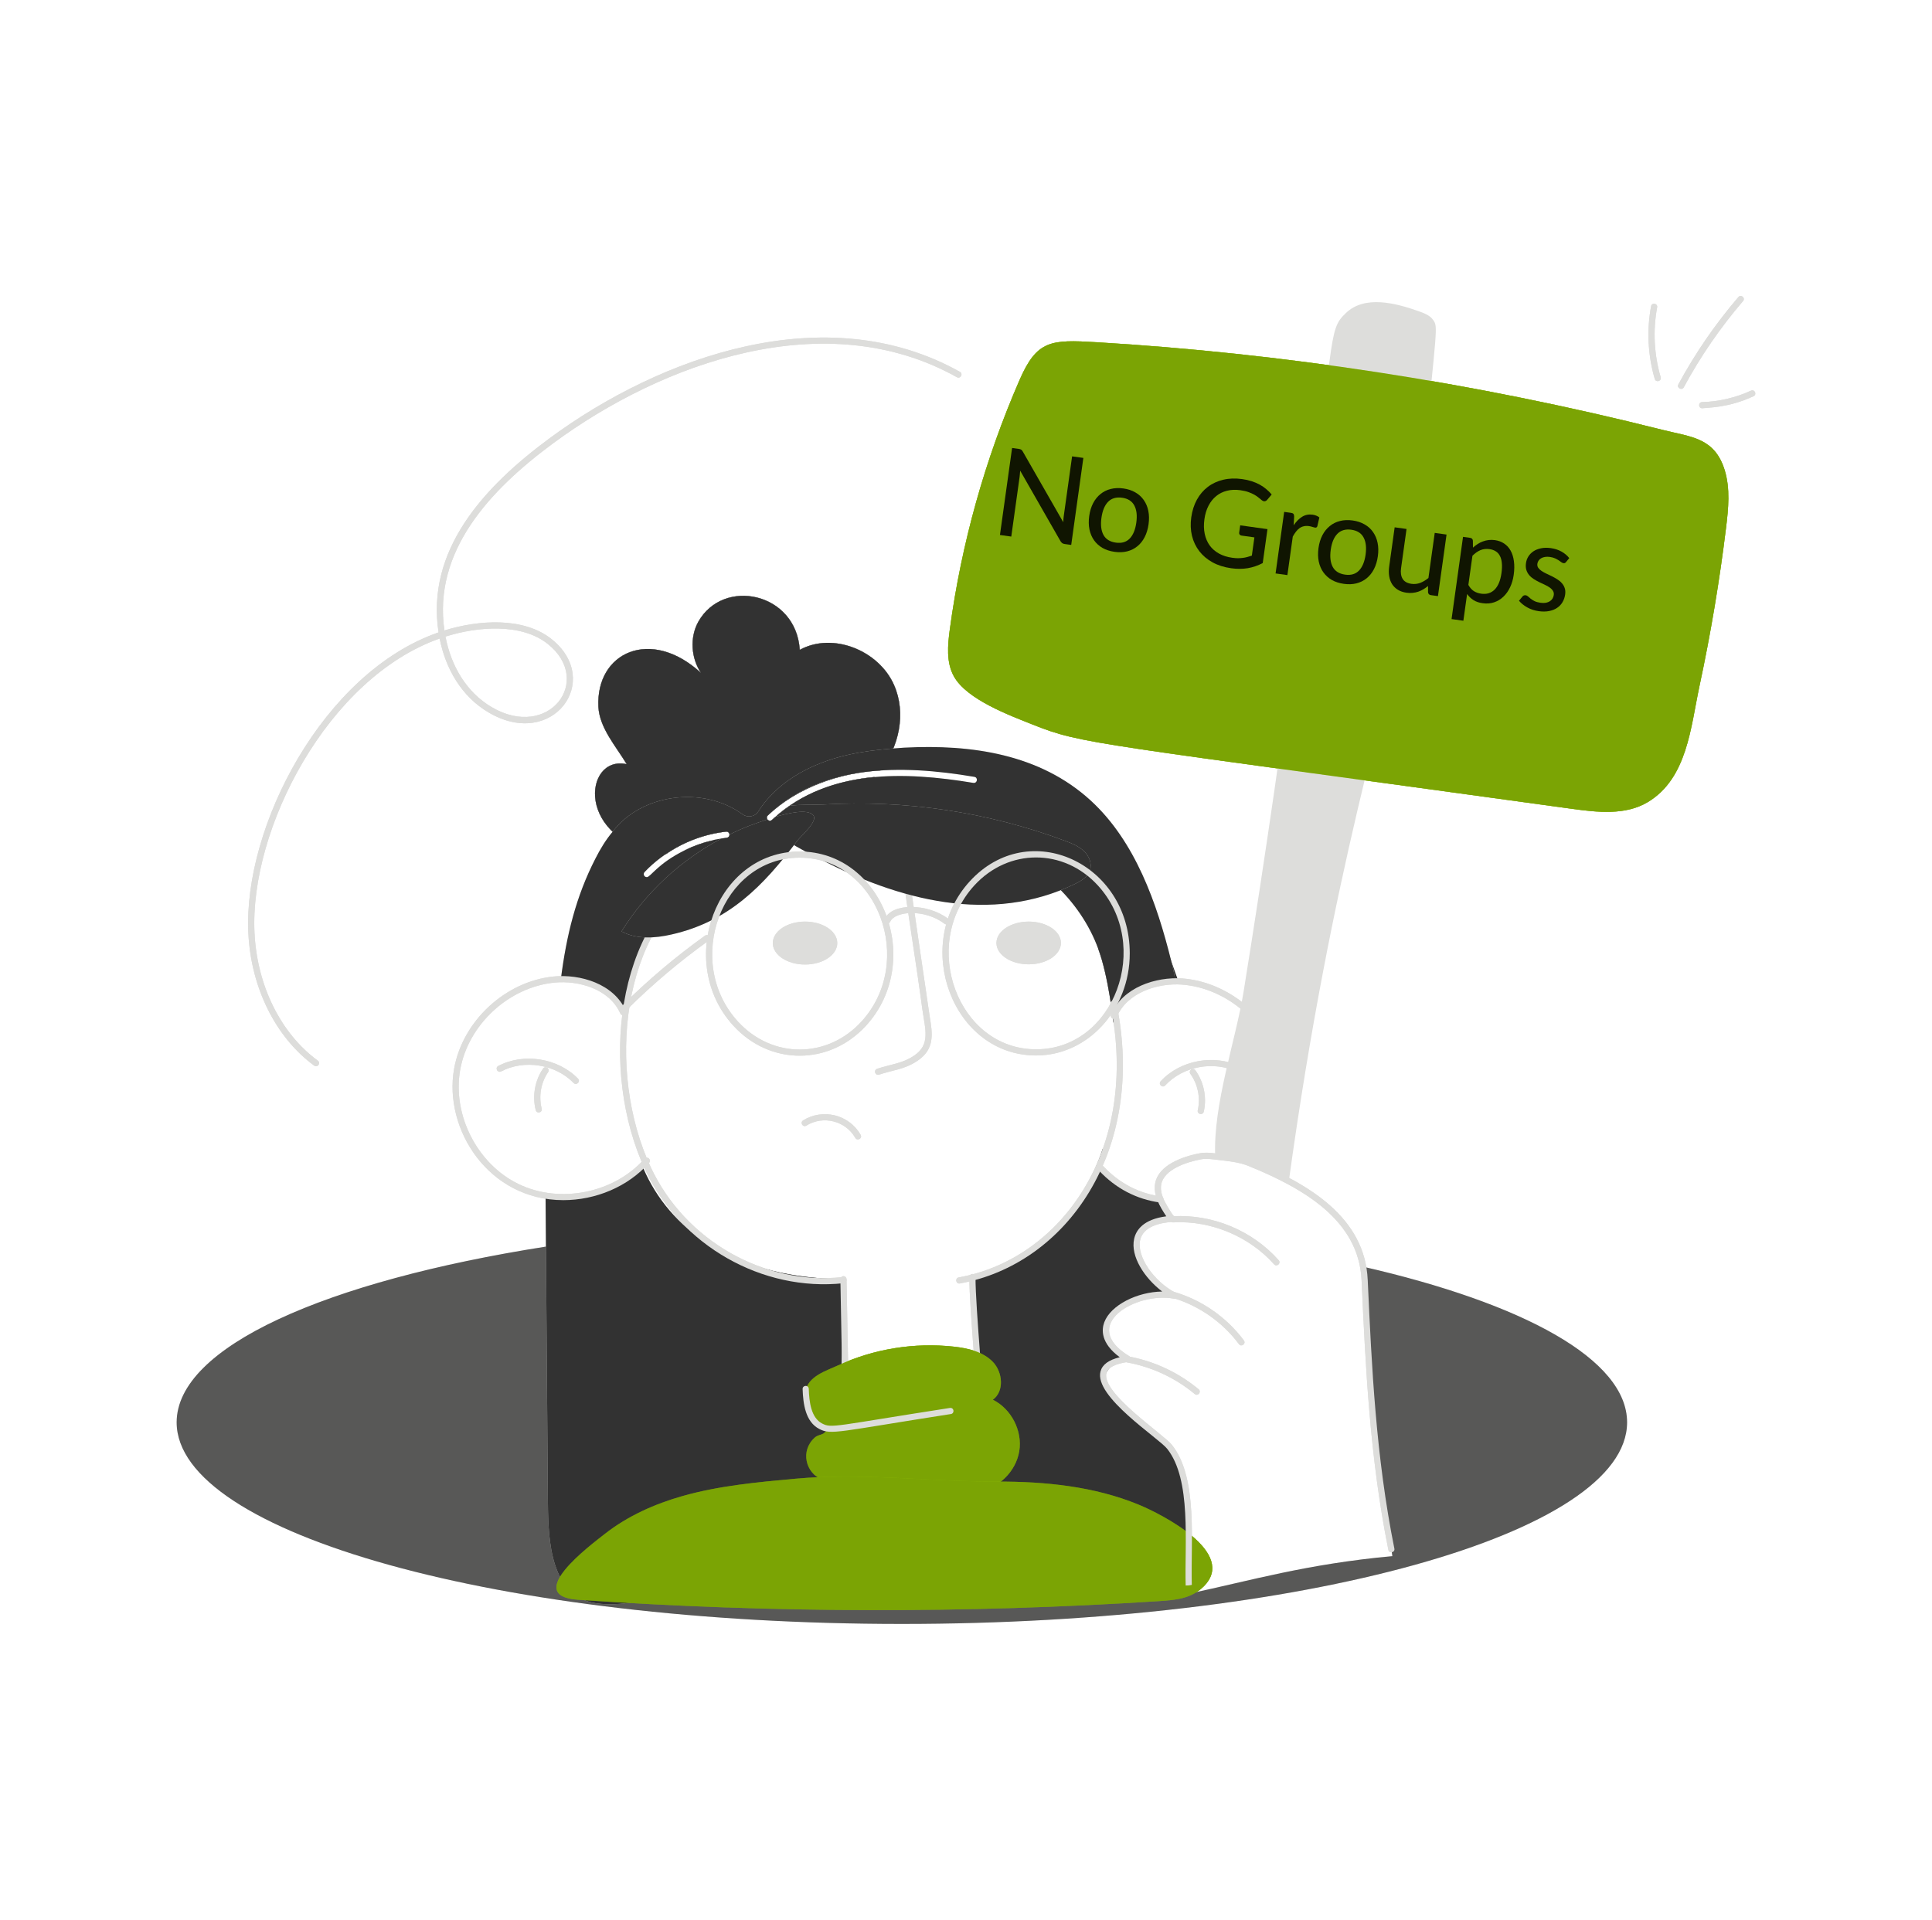 <svg width="165" height="164" viewBox="0 0 165 164" fill="none" xmlns="http://www.w3.org/2000/svg">
<path d="M74.695 66.37C74.432 66.643 74.158 66.895 73.853 67.116L66.085 69.902C68.414 67.757 71.567 66.668 74.695 66.37Z" fill="#DDDDDB"/>
<path d="M74.695 66.37C74.432 66.643 74.158 66.895 73.853 67.116L66.085 69.902C68.414 67.757 71.567 66.668 74.695 66.37Z" fill="#0D0D0D" fill-opacity="0.82"/>
<path d="M60.86 71.784L58.473 72.636C59.241 72.257 60.04 71.973 60.86 71.784Z" fill="#DDDDDB"/>
<path d="M60.86 71.784L58.473 72.636C59.241 72.257 60.04 71.973 60.86 71.784Z" fill="#0D0D0D" fill-opacity="0.82"/>
<path d="M75.189 65.813C71.79 65.991 68.124 67.237 65.569 69.66C65.448 69.77 65.463 69.991 65.622 70.07L62.3 71.269C62.289 71.132 62.174 71.027 62.016 71.038C60.155 71.248 58.389 71.91 56.865 72.972C49.036 71.963 49.817 64.458 53.522 65.277C52.607 63.752 51.198 62.186 51.104 60.377C50.879 55.696 55.605 53.561 59.861 57.476C59.02 56.225 58.894 54.459 59.63 53.124C61.759 49.3 67.994 50.592 68.303 55.51C71.131 53.965 75.062 55.563 76.356 58.517C77.418 60.921 76.788 63.804 75.189 65.813Z" fill="#DDDDDB"/>
<path d="M75.189 65.813C71.79 65.991 68.124 67.237 65.569 69.66C65.448 69.77 65.463 69.991 65.622 70.07L62.3 71.269C62.289 71.132 62.174 71.027 62.016 71.038C60.155 71.248 58.389 71.91 56.865 72.972C49.036 71.963 49.817 64.458 53.522 65.277C52.607 63.752 51.198 62.186 51.104 60.377C50.879 55.696 55.605 53.561 59.861 57.476C59.02 56.225 58.894 54.459 59.63 53.124C61.759 49.3 67.994 50.592 68.303 55.51C71.131 53.965 75.062 55.563 76.356 58.517C77.418 60.921 76.788 63.804 75.189 65.813Z" fill="#0D0D0D" fill-opacity="0.82"/>
<path d="M95.484 83.534L94.832 77.64C94.793 77.293 95.317 77.238 95.353 77.583L96.005 83.477C96.045 83.821 95.521 83.884 95.484 83.534Z" fill="#DDDDDB"/>
<path d="M48.108 102.519C41.753 102.519 37.868 96.484 38.782 91.299C39.506 87.213 43.165 83.823 47.294 83.414C49.533 83.19 52.419 84.017 53.453 86.349C53.594 86.668 53.112 86.879 52.973 86.562C52.044 84.468 49.402 83.731 47.346 83.937C43.443 84.324 39.984 87.528 39.3 91.39C38.618 95.253 40.767 99.448 44.297 101.149C47.828 102.852 52.449 101.92 55.045 98.98C55.281 98.72 55.667 99.069 55.44 99.328C53.617 101.391 50.854 102.519 48.108 102.519Z" fill="#DDDDDB"/>
<path d="M99.071 102.721C97.072 102.453 95.269 101.508 93.857 99.99C93.619 99.737 94.004 99.378 94.241 99.632C95.57 101.06 97.264 101.948 99.141 102.2C99.495 102.247 99.404 102.776 99.071 102.721Z" fill="#DDDDDB"/>
<path d="M106.89 99.331C108.853 97.147 109.727 94.088 109.171 91.348C108.387 87.515 104.846 84.4 100.936 84.105C98.879 83.96 96.252 84.771 95.374 86.877C95.243 87.195 94.754 86.996 94.889 86.674C95.865 84.331 98.728 83.424 100.973 83.58C105.112 83.894 108.856 87.188 109.686 91.243C110.275 94.143 109.353 97.377 107.28 99.682C107.05 99.941 106.656 99.59 106.89 99.331Z" fill="#DDDDDB"/>
<path d="M55.104 99.935C51.176 91.526 52.504 78.838 60.161 74.442C60.461 74.268 60.724 74.725 60.422 74.898C53.005 79.156 51.749 91.511 55.58 99.712C58.497 105.959 65.243 109.812 71.999 109.09C72.338 109.046 72.407 109.575 72.055 109.613C65.116 110.361 58.126 106.407 55.104 99.935Z" fill="#DDDDDB"/>
<path d="M81.881 109.119C90.655 107.544 97.367 98.163 94.833 85.793C94.764 85.453 95.276 85.346 95.348 85.687C97.942 98.362 91.03 108.011 81.973 109.636C81.629 109.694 81.54 109.18 81.881 109.119Z" fill="#DDDDDB"/>
<path d="M72.041 123.647C71.936 118.334 71.869 114.129 71.772 109.279C71.769 109.134 71.885 109.014 72.03 109.011H72.035C72.178 109.011 72.295 109.126 72.298 109.269C72.393 114.036 72.452 117.842 72.567 123.636C72.575 123.984 72.049 123.998 72.041 123.647Z" fill="#DDDDDB"/>
<path d="M83.585 122.55C83.593 119.853 82.778 111.812 82.786 109.088C82.786 108.944 82.904 108.827 83.049 108.827C83.194 108.827 83.312 108.945 83.312 109.091C83.304 111.788 84.119 119.829 84.111 122.552C84.111 122.9 83.585 122.903 83.585 122.55Z" fill="#DDDDDB"/>
<path d="M48.987 92.507C47.435 90.907 44.776 90.482 42.8 91.521C42.492 91.683 42.247 91.217 42.555 91.056C44.729 89.913 47.656 90.379 49.365 92.141C49.608 92.393 49.227 92.757 48.987 92.507Z" fill="#DDDDDB"/>
<path d="M45.754 94.832C45.446 93.628 45.68 92.3 46.379 91.28C46.577 90.993 47.009 91.291 46.813 91.578C46.198 92.475 45.992 93.642 46.263 94.702C46.349 95.037 45.842 95.17 45.754 94.832Z" fill="#DDDDDB"/>
<path d="M99.127 92.363C100.788 90.559 103.702 90.016 105.907 91.102C106.221 91.256 105.986 91.728 105.675 91.573C103.67 90.586 101.024 91.08 99.513 92.719C99.278 92.975 98.892 92.618 99.127 92.363Z" fill="#DDDDDB"/>
<path d="M102.293 94.842C102.537 93.78 102.302 92.618 101.664 91.733C101.463 91.452 101.885 91.143 102.091 91.426C102.815 92.432 103.083 93.753 102.807 94.959C102.726 95.3 102.217 95.18 102.293 94.842Z" fill="#DDDDDB"/>
<path d="M80.658 78.901C78.958 77.615 76.439 77.821 76.03 78.726C75.887 79.045 75.409 78.827 75.551 78.511C76.185 77.104 79.226 77.16 80.974 78.482C81.252 78.691 80.935 79.112 80.658 78.901Z" fill="#DDDDDB"/>
<path d="M74.908 91.299C76.086 90.905 77.034 90.862 78.041 90.193C79.496 89.232 79.011 87.939 78.774 86.226C78.179 81.818 77.681 78.995 77.076 74.515C77.056 74.371 77.158 74.239 77.302 74.22C77.446 74.196 77.577 74.301 77.598 74.445C77.799 75.937 79.395 86.806 79.404 86.862C79.639 88.281 79.86 89.62 78.332 90.63C77.234 91.36 76.249 91.405 75.074 91.798C74.742 91.909 74.58 91.409 74.908 91.299Z" fill="#DDDDDB"/>
<path d="M71.507 80.556C71.508 81.569 70.275 82.391 68.756 82.392C67.235 82.393 66.001 81.573 66 80.561C65.999 79.549 67.232 78.726 68.753 78.725C70.272 78.724 71.506 79.544 71.507 80.556Z" fill="#DDDDDB"/>
<path d="M90.607 80.548C90.608 81.555 89.375 82.374 87.856 82.375C86.335 82.376 85.1 81.56 85.099 80.553C85.099 79.545 86.332 78.726 87.853 78.725C89.371 78.724 90.606 79.54 90.607 80.548Z" fill="#DDDDDB"/>
<path d="M83.53 127.415C85.274 127.167 86.77 125.693 87.051 123.957C87.332 122.217 86.371 120.35 84.795 119.567C85.782 118.853 85.642 117.221 84.8 116.34C83.955 115.461 82.677 115.169 81.466 115.034C78.106 114.665 74.646 115.215 71.576 116.631C70.515 117.122 69.058 117.536 68.775 118.84C68.649 119.412 68.873 120.205 69.064 120.751C69.366 121.614 69.888 121.797 70.674 121.929C70.887 121.965 70.373 122.431 70.323 122.458C70.076 122.592 69.83 122.581 69.585 122.799C68.327 123.918 68.794 125.834 70.205 126.388C73.8 127.803 77.359 128.336 81.178 127.748" fill="#AEEA00"/>
<path d="M83.53 127.415C85.274 127.167 86.77 125.693 87.051 123.957C87.332 122.217 86.371 120.35 84.795 119.567C85.782 118.853 85.642 117.221 84.8 116.34C83.955 115.461 82.677 115.169 81.466 115.034C78.106 114.665 74.646 115.215 71.576 116.631C70.515 117.122 69.058 117.536 68.775 118.84C68.649 119.412 68.873 120.205 69.064 120.751C69.366 121.614 69.888 121.797 70.674 121.929C70.887 121.965 70.373 122.431 70.323 122.458C70.076 122.592 69.83 122.581 69.585 122.799C68.327 123.918 68.794 125.834 70.205 126.388C73.8 127.803 77.359 128.336 81.178 127.748" fill="#0D0D0D" fill-opacity="0.32"/>
<path d="M69.977 122.069C68.788 121.458 68.588 119.924 68.547 118.656C68.537 118.316 69.057 118.278 69.072 118.639C69.108 119.763 69.272 121.116 70.217 121.601C71.043 122.026 71.262 121.798 81.129 120.269C81.486 120.225 81.545 120.737 81.211 120.789C71.576 122.287 71.004 122.595 69.977 122.069Z" fill="#DDDDDB"/>
<path d="M53.163 85.883C55.35 83.71 57.72 81.707 60.206 79.929C60.486 79.725 60.796 80.153 60.512 80.356C58.048 82.118 55.7 84.103 53.533 86.255C53.285 86.501 52.916 86.126 53.163 85.883Z" fill="#DDDDDB"/>
<path d="M62.637 87.621C57.66 82.19 61.13 72.745 68.287 72.738H68.293C75.421 72.738 78.945 82.154 73.965 87.612C70.85 91.023 65.774 91.045 62.637 87.621ZM68.293 73.264H68.287C61.606 73.271 58.344 82.157 63.025 87.267C65.942 90.451 70.66 90.451 73.577 87.257C78.239 82.151 74.978 73.264 68.293 73.264Z" fill="#DDDDDB"/>
<path d="M88.488 90.161C81.359 90.161 77.84 80.745 82.818 75.288C87.874 69.753 96.479 73.737 96.486 81.434C96.49 86.241 92.905 90.157 88.494 90.161H88.488ZM83.207 75.642C78.546 80.746 81.802 89.635 88.488 89.635H88.494C95.18 89.629 98.437 80.74 93.758 75.632C90.841 72.448 86.122 72.448 83.207 75.642Z" fill="#DDDDDB"/>
<path d="M102.808 135.507C101.774 136.539 100.481 136.676 98.992 136.771C82.469 137.834 65.876 137.795 49.358 136.654C44.597 136.325 50.45 131.974 51.672 131.016C53.615 129.494 55.917 128.469 58.281 127.798C61.411 126.91 64.675 126.612 67.914 126.316C73.686 125.792 79.392 126.571 85.188 126.56C89.261 126.552 93.458 126.967 97.254 128.534C99.221 129.345 105.69 132.629 102.808 135.507Z" fill="#AEEA00"/>
<path d="M102.808 135.507C101.774 136.539 100.481 136.676 98.992 136.771C82.469 137.834 65.876 137.795 49.358 136.654C44.597 136.325 50.45 131.974 51.672 131.016C53.615 129.494 55.917 128.469 58.281 127.798C61.411 126.91 64.675 126.612 67.914 126.316C73.686 125.792 79.392 126.571 85.188 126.56C89.261 126.552 93.458 126.967 97.254 128.534C99.221 129.345 105.69 132.629 102.808 135.507Z" fill="#0D0D0D" fill-opacity="0.32"/>
<path d="M73.047 97.2C72.204 95.737 70.3 95.258 68.866 96.152C68.571 96.335 68.294 95.89 68.589 95.706C70.248 94.671 72.493 95.185 73.502 96.937C73.674 97.238 73.223 97.501 73.047 97.2Z" fill="#DDDDDB"/>
<path d="M101.261 135.439C101.126 132.139 101.835 126.462 99.678 123.755C98.95 122.834 93.396 119.295 93.99 117.139C94.149 116.563 94.687 116.167 95.63 115.937C93.976 114.719 94.079 113.556 94.314 112.939C94.868 111.478 97.126 110.351 99.258 110.326C97.737 109.169 96.534 107.32 96.858 105.832C97.022 105.076 97.641 104.158 99.606 103.899C99.04 103.048 98.471 102.078 98.657 101.077C98.935 99.543 100.946 98.796 102.486 98.512C102.847 98.444 103.274 98.449 103.822 98.531C104.921 98.638 106.024 98.771 106.893 99.138C111.821 101.155 116.569 103.997 116.809 109.345C117.149 116.75 117.501 124.408 119.085 132.286C119.154 132.624 118.638 132.735 118.57 132.39C116.979 124.472 116.626 116.794 116.284 109.369C116.054 104.254 111.383 101.542 106.691 99.623C105.857 99.271 104.942 99.192 104.108 99.094C103.604 99.029 103.055 98.94 102.581 99.028C101.328 99.26 99.404 99.899 99.175 101.172C99.109 101.525 99.162 101.91 99.339 102.353C99.457 102.668 100.058 103.687 100.236 103.864C100.502 103.962 100.446 104.354 100.163 104.373C99.029 104.446 97.624 104.779 97.371 105.944C97.073 107.313 98.487 109.414 100.396 110.439C100.654 110.578 100.527 110.979 100.225 110.93C97.016 110.341 92.074 113.198 96.446 115.85C96.656 115.978 96.59 116.3 96.347 116.335C95.248 116.495 94.626 116.812 94.497 117.279C94.025 118.997 99.361 122.506 100.089 123.429C102.383 126.306 101.651 132.062 101.786 135.418C101.801 135.766 101.276 135.79 101.261 135.439Z" fill="#DDDDDB"/>
<path d="M108.811 107.999C106.697 105.622 103.426 104.248 100.231 104.416C99.914 104.475 99.83 103.911 100.204 103.891C103.583 103.716 106.952 105.118 109.203 107.65C109.438 107.914 109.036 108.256 108.811 107.999Z" fill="#DDDDDB"/>
<path d="M102.033 119.079C100.375 117.698 98.375 116.765 96.251 116.38C95.914 116.318 95.995 115.806 96.345 115.862C98.558 116.264 100.641 117.237 102.369 118.675C102.635 118.897 102.302 119.301 102.033 119.079Z" fill="#DDDDDB"/>
<path d="M105.81 114.818C104.387 112.907 102.343 111.494 100.055 110.838C99.715 110.741 99.871 110.232 100.198 110.333C102.598 111.02 104.74 112.501 106.231 114.504C106.44 114.783 106.017 115.097 105.81 114.818Z" fill="#DDDDDB"/>
<path d="M142.024 36.729C144.395 37.327 146.437 37.368 147.295 40.161C147.781 41.745 147.611 43.447 147.41 45.092C146.855 49.631 146.097 54.145 145.139 58.616C144.392 62.103 144.107 66.496 140.719 68.523C138.819 69.658 136.429 69.392 134.236 69.089C93.009 63.395 92.481 63.598 88.22 61.904C86.21 61.105 82.578 59.757 81.475 57.794C80.803 56.597 80.933 55.128 81.117 53.768C82.108 46.433 84.121 39.236 87.078 32.451C88.56 29.052 89.751 29.001 93.627 29.232C109.312 30.17 125.681 32.608 142.024 36.729Z" fill="#AEEA00"/>
<path d="M142.024 36.729C144.395 37.327 146.437 37.368 147.295 40.161C147.781 41.745 147.611 43.447 147.41 45.092C146.855 49.631 146.097 54.145 145.139 58.616C144.392 62.103 144.107 66.496 140.719 68.523C138.819 69.658 136.429 69.392 134.236 69.089C93.009 63.395 92.481 63.598 88.22 61.904C86.21 61.105 82.578 59.757 81.475 57.794C80.803 56.597 80.933 55.128 81.117 53.768C82.108 46.433 84.121 39.236 87.078 32.451C88.56 29.052 89.751 29.001 93.627 29.232C109.312 30.17 125.681 32.608 142.024 36.729Z" fill="#0D0D0D" fill-opacity="0.32"/>
<path d="M26.834 91.028C23.537 88.613 21.434 84.377 21.209 79.696C20.773 70.618 27.596 57.439 37.454 54.02C36.383 47.033 41.239 41.635 46.969 37.414C56.386 30.478 70.528 25.351 81.981 31.764C82.285 31.934 82.025 32.393 81.725 32.223C70.49 25.929 56.566 30.997 47.281 37.837C41.778 41.891 36.974 47.113 37.956 53.855C40.865 52.951 44.73 52.681 47.124 54.608C51.503 58.126 47.223 64.064 41.754 60.875C39.422 59.515 38.06 57.13 37.546 54.544C27.979 57.918 21.31 70.825 21.735 79.67C21.951 84.194 23.974 88.282 27.144 90.604C27.427 90.811 27.111 91.234 26.834 91.028ZM38.044 54.378C38.519 56.85 39.805 59.129 42.019 60.421C46.856 63.244 50.713 58.167 46.795 55.017C44.538 53.204 40.778 53.515 38.044 54.378Z" fill="#DDDDDB"/>
<path d="M141.323 32.371C140.734 30.363 140.625 28.215 141.008 26.158C141.073 25.813 141.589 25.915 141.526 26.255C141.157 28.23 141.262 30.294 141.829 32.223C141.925 32.56 141.422 32.704 141.323 32.371Z" fill="#DDDDDB"/>
<path d="M143.34 32.833C144.775 30.174 146.5 27.665 148.465 25.375C148.688 25.113 149.091 25.452 148.863 25.717C146.923 27.979 145.219 30.457 143.802 33.083C143.64 33.385 143.174 33.14 143.34 32.833Z" fill="#DDDDDB"/>
<path d="M145.373 34.874C145.031 34.874 145.021 34.358 145.365 34.348C146.798 34.31 148.24 33.972 149.539 33.37C149.85 33.221 150.077 33.699 149.76 33.846C147.606 34.846 145.898 34.805 145.373 34.874Z" fill="#DDDDDB"/>
<path d="M74.695 66.37C74.432 66.643 74.158 66.895 73.853 67.116L66.085 69.902C68.414 67.757 71.567 66.668 74.695 66.37Z" fill="#DDDDDB"/>
<path d="M74.695 66.37C74.432 66.643 74.158 66.895 73.853 67.116L66.085 69.902C68.414 67.757 71.567 66.668 74.695 66.37Z" fill="#0D0D0D" fill-opacity="0.82"/>
<path d="M60.86 71.784L58.473 72.636C59.241 72.257 60.04 71.973 60.86 71.784Z" fill="#DDDDDB"/>
<path d="M60.86 71.784L58.473 72.636C59.241 72.257 60.04 71.973 60.86 71.784Z" fill="#0D0D0D" fill-opacity="0.82"/>
<path d="M75.189 65.813C71.79 65.991 68.124 67.237 65.569 69.66C65.448 69.77 65.463 69.991 65.622 70.07L62.3 71.269C62.289 71.132 62.174 71.027 62.016 71.038C60.155 71.248 58.389 71.91 56.865 72.972C49.036 71.963 49.817 64.458 53.522 65.277C52.607 63.752 51.198 62.186 51.104 60.377C50.879 55.696 55.605 53.561 59.861 57.476C59.02 56.225 58.894 54.459 59.63 53.124C61.759 49.3 67.994 50.592 68.303 55.51C71.131 53.965 75.062 55.563 76.356 58.517C77.418 60.921 76.788 63.804 75.189 65.813Z" fill="#DDDDDB"/>
<path d="M75.189 65.813C71.79 65.991 68.124 67.237 65.569 69.66C65.448 69.77 65.463 69.991 65.622 70.07L62.3 71.269C62.289 71.132 62.174 71.027 62.016 71.038C60.155 71.248 58.389 71.91 56.865 72.972C49.036 71.963 49.817 64.458 53.522 65.277C52.607 63.752 51.198 62.186 51.104 60.377C50.879 55.696 55.605 53.561 59.861 57.476C59.02 56.225 58.894 54.459 59.63 53.124C61.759 49.3 67.994 50.592 68.303 55.51C71.131 53.965 75.062 55.563 76.356 58.517C77.418 60.921 76.788 63.804 75.189 65.813Z" fill="#0D0D0D" fill-opacity="0.82"/>
<path d="M138.959 121.499C138.959 131.013 111.227 138.719 77.018 138.719C42.82 138.719 15.087 131.013 15.087 121.499C15.087 115.055 27.797 109.441 46.625 106.487C50.463 105.877 54.552 105.383 58.852 105.025C62.57 108.218 67.394 109.257 72.256 109.272C71.677 115.58 71.74 121.951 72.445 128.248L83.914 128.5C83.767 122.014 83.347 115.601 83.2 109.115C85.912 108.211 88.34 106.707 90.285 104.668C91.866 104.756 97.233 105.166 97.581 105.236C97.392 105.435 97.234 105.656 97.108 105.898C97.108 105.908 97.108 105.908 97.108 105.908C96.005 107.876 98.064 109.44 99.957 110.492C100.062 110.555 100.167 110.618 100.272 110.671C98.978 110.455 97.549 110.357 96.341 110.87C95.14 111.381 94.328 112.599 94.49 113.73C94.638 114.718 95.457 115.507 96.309 116.074C96.088 116.106 95.868 116.19 95.689 116.274C94.914 116.371 94.174 117.469 94.312 118.019C94.333 118.419 94.511 118.797 94.722 119.155C96.639 122.428 99.296 121.919 100.514 124.6C100.84 125.389 100.966 126.345 101.071 127.67C101.313 130.855 101.514 135.258 101.544 136.133C106.829 135.018 111.519 133.611 118.912 132.926C118.68 131.255 118.438 129.583 118.207 127.922C117.618 123.812 117.461 119.933 116.872 115.822C116.504 113.204 116.798 110.681 116.304 108.179C130.139 111.333 138.959 116.137 138.959 121.499Z" fill="#DDDDDB"/>
<path d="M138.959 121.499C138.959 131.013 111.227 138.719 77.018 138.719C42.82 138.719 15.087 131.013 15.087 121.499C15.087 115.055 27.797 109.441 46.625 106.487C50.463 105.877 54.552 105.383 58.852 105.025C62.57 108.218 67.394 109.257 72.256 109.272C71.677 115.58 71.74 121.951 72.445 128.248L83.914 128.5C83.767 122.014 83.347 115.601 83.2 109.115C85.912 108.211 88.34 106.707 90.285 104.668C91.866 104.756 97.233 105.166 97.581 105.236C97.392 105.435 97.234 105.656 97.108 105.898C97.108 105.908 97.108 105.908 97.108 105.908C96.005 107.876 98.064 109.44 99.957 110.492C100.062 110.555 100.167 110.618 100.272 110.671C98.978 110.455 97.549 110.357 96.341 110.87C95.14 111.381 94.328 112.599 94.49 113.73C94.638 114.718 95.457 115.507 96.309 116.074C96.088 116.106 95.868 116.19 95.689 116.274C94.914 116.371 94.174 117.469 94.312 118.019C94.333 118.419 94.511 118.797 94.722 119.155C96.639 122.428 99.296 121.919 100.514 124.6C100.84 125.389 100.966 126.345 101.071 127.67C101.313 130.855 101.514 135.258 101.544 136.133C106.829 135.018 111.519 133.611 118.912 132.926C118.68 131.255 118.438 129.583 118.207 127.922C117.618 123.812 117.461 119.933 116.872 115.822C116.504 113.204 116.798 110.681 116.304 108.179C130.139 111.333 138.959 116.137 138.959 121.499Z" fill="#0D0D0D" fill-opacity="0.64"/>
<path d="M100.64 83.832C100.556 83.821 100.472 83.821 100.388 83.821C98.222 83.842 95.951 84.809 95.132 86.775L95.079 87.374C95.079 87.184 94.68 83.416 93.786 81.035L99.757 81.329C99.93 81.829 100.072 82.248 100.64 83.832Z" fill="#DDDDDB"/>
<path d="M100.64 83.832C100.556 83.821 100.472 83.821 100.388 83.821C98.222 83.842 95.951 84.809 95.132 86.775L95.079 87.374C95.079 87.184 94.68 83.416 93.786 81.035L99.757 81.329C99.93 81.829 100.072 82.248 100.64 83.832Z" fill="#0D0D0D" fill-opacity="0.82"/>
<path d="M48.371 83.653C48.644 82.055 48.959 80.457 49.296 78.859L55.961 79.185C55.761 79.469 55.572 79.773 55.372 80.078C54.205 81.897 53.617 85.072 53.427 87.753L53.217 86.46C52.407 84.662 50.389 83.737 48.371 83.653Z" fill="#DDDDDB"/>
<path d="M48.371 83.653C48.644 82.055 48.959 80.457 49.296 78.859L55.961 79.185C55.761 79.469 55.572 79.773 55.372 80.078C54.205 81.897 53.617 85.072 53.427 87.753L53.217 86.46C52.407 84.662 50.389 83.737 48.371 83.653Z" fill="#0D0D0D" fill-opacity="0.82"/>
<path d="M101.502 134.283C101.155 134.63 100.339 134.773 99.852 134.819C92.85 135.513 85.849 133.894 78.847 133.19C73.305 132.622 73.344 134.167 71.183 134.63C70.153 134.84 69.186 134.178 68.156 134.083C66.799 133.967 65.285 134.23 63.929 134.388C59.882 134.851 54.983 137.51 50.967 136.964C47.014 136.428 46.825 131.613 46.794 128.417C46.741 121.11 46.678 113.793 46.625 106.487C46.615 105.32 46.601 103.231 46.594 102.145C49.537 102.618 52.723 101.672 54.846 99.58C54.952 99.811 55.046 100.053 55.162 100.284C57.532 105.279 63.004 109.243 72.255 109.273C71.677 115.581 71.74 121.951 72.445 128.249L83.914 128.501C83.767 122.015 83.347 115.602 83.199 109.115C88.654 107.297 92.562 103.187 94.185 98.108L94.049 99.811C95.457 101.325 97.224 102.208 99.105 102.461C99.2 102.744 99.347 102.997 99.515 103.249C99.589 103.375 100.009 104.111 100.146 104.111C97.202 104.304 97.207 105.804 97.108 105.909C96.755 107.638 98.688 109.879 100.272 110.671C96.724 110.029 91.668 113.265 96.309 116.075C90.315 116.935 98.961 122.439 99.883 123.591C101.895 126.048 101.502 131.099 101.502 134.283Z" fill="#DDDDDB"/>
<path d="M101.502 134.283C101.155 134.63 100.339 134.773 99.852 134.819C92.85 135.513 85.849 133.894 78.847 133.19C73.305 132.622 73.344 134.167 71.183 134.63C70.153 134.84 69.186 134.178 68.156 134.083C66.799 133.967 65.285 134.23 63.929 134.388C59.882 134.851 54.983 137.51 50.967 136.964C47.014 136.428 46.825 131.613 46.794 128.417C46.741 121.11 46.678 113.793 46.625 106.487C46.615 105.32 46.601 103.231 46.594 102.145C49.537 102.618 52.723 101.672 54.846 99.58C54.952 99.811 55.046 100.053 55.162 100.284C57.532 105.279 63.004 109.243 72.255 109.273C71.677 115.581 71.74 121.951 72.445 128.249L83.914 128.501C83.767 122.015 83.347 115.602 83.199 109.115C88.654 107.297 92.562 103.187 94.185 98.108L94.049 99.811C95.457 101.325 97.224 102.208 99.105 102.461C99.2 102.744 99.347 102.997 99.515 103.249C99.589 103.375 100.009 104.111 100.146 104.111C97.202 104.304 97.207 105.804 97.108 105.909C96.755 107.638 98.688 109.879 100.272 110.671C96.724 110.029 91.668 113.265 96.309 116.075C90.315 116.935 98.961 122.439 99.883 123.591C101.895 126.048 101.502 131.099 101.502 134.283Z" fill="#0D0D0D" fill-opacity="0.82"/>
<path d="M95.484 83.534L94.832 77.64C94.793 77.293 95.317 77.238 95.353 77.583L96.005 83.477C96.045 83.821 95.521 83.884 95.484 83.534Z" fill="#DDDDDB"/>
<path d="M100.041 82.15C98.804 77.136 96.95 71.865 93.145 68.378C88.824 64.425 82.989 63.563 77.207 63.868C74.654 64.044 72.193 64.294 69.722 65.34C67.714 66.181 65.874 67.537 64.749 69.335C64.476 69.766 63.845 69.871 63.425 69.566C59.998 67.066 54.722 67.849 52.323 71.048C51.735 71.742 51.262 72.531 50.852 73.34C49.182 76.591 48.373 79.923 47.898 83.653C48.055 83.632 48.213 83.643 48.371 83.653C50.389 83.737 52.407 84.662 53.217 86.46L53.427 87.753C53.616 85.072 54.205 81.898 55.372 80.079C57.543 76.766 59.638 74.266 63.52 72.699C68.99 70.47 78.06 70.99 83.851 72.215C88.485 73.2 92.299 76.946 93.786 81.036C94.668 83.383 95.079 87.265 95.079 87.375L95.132 86.775C95.952 84.809 98.222 83.842 100.388 83.821C100.304 83.275 100.188 82.718 100.041 82.15ZM62.069 71.564C61.983 71.576 60.921 71.723 60.86 71.784C60.04 71.973 59.241 72.257 58.473 72.636C58.463 72.636 58.463 72.646 58.452 72.646C56.162 73.781 55.553 74.927 55.246 74.927C55.005 74.927 54.89 74.653 55.057 74.486C56.711 72.737 59.203 71.356 62.016 71.038C62.368 71.014 62.404 71.512 62.069 71.564ZM83.126 66.875C77.207 65.893 70.788 65.713 66.232 69.776C65.933 70.016 65.925 70.113 65.748 70.113C65.717 70.113 65.696 70.113 65.664 70.091C65.654 70.091 65.633 70.081 65.622 70.071C65.455 69.987 65.455 69.763 65.57 69.661C70.208 65.26 76.908 65.29 83.21 66.36C83.547 66.408 83.482 66.926 83.126 66.875Z" fill="#DDDDDB"/>
<path d="M100.041 82.15C98.804 77.136 96.95 71.865 93.145 68.378C88.824 64.425 82.989 63.563 77.207 63.868C74.654 64.044 72.193 64.294 69.722 65.34C67.714 66.181 65.874 67.537 64.749 69.335C64.476 69.766 63.845 69.871 63.425 69.566C59.998 67.066 54.722 67.849 52.323 71.048C51.735 71.742 51.262 72.531 50.852 73.34C49.182 76.591 48.373 79.923 47.898 83.653C48.055 83.632 48.213 83.643 48.371 83.653C50.389 83.737 52.407 84.662 53.217 86.46L53.427 87.753C53.616 85.072 54.205 81.898 55.372 80.079C57.543 76.766 59.638 74.266 63.52 72.699C68.99 70.47 78.06 70.99 83.851 72.215C88.485 73.2 92.299 76.946 93.786 81.036C94.668 83.383 95.079 87.265 95.079 87.375L95.132 86.775C95.952 84.809 98.222 83.842 100.388 83.821C100.304 83.275 100.188 82.718 100.041 82.15ZM62.069 71.564C61.983 71.576 60.921 71.723 60.86 71.784C60.04 71.973 59.241 72.257 58.473 72.636C58.463 72.636 58.463 72.646 58.452 72.646C56.162 73.781 55.553 74.927 55.246 74.927C55.005 74.927 54.89 74.653 55.057 74.486C56.711 72.737 59.203 71.356 62.016 71.038C62.368 71.014 62.404 71.512 62.069 71.564ZM83.126 66.875C77.207 65.893 70.788 65.713 66.232 69.776C65.933 70.016 65.925 70.113 65.748 70.113C65.717 70.113 65.696 70.113 65.664 70.091C65.654 70.091 65.633 70.081 65.622 70.071C65.455 69.987 65.455 69.763 65.57 69.661C70.208 65.26 76.908 65.29 83.21 66.36C83.547 66.408 83.482 66.926 83.126 66.875Z" fill="#0D0D0D" fill-opacity="0.82"/>
<path d="M48.108 102.519C41.753 102.519 37.868 96.484 38.782 91.299C39.506 87.213 43.165 83.823 47.294 83.414C49.533 83.19 52.419 84.017 53.453 86.349C53.594 86.668 53.112 86.879 52.973 86.562C52.044 84.468 49.402 83.731 47.346 83.937C43.443 84.324 39.984 87.528 39.3 91.39C38.618 95.253 40.767 99.448 44.297 101.149C47.828 102.852 52.449 101.92 55.045 98.98C55.281 98.72 55.667 99.069 55.44 99.328C53.617 101.391 50.854 102.519 48.108 102.519Z" fill="#DDDDDB"/>
<path d="M99.071 102.721C97.072 102.453 95.269 101.508 93.857 99.99C93.619 99.737 94.004 99.378 94.241 99.632C95.57 101.06 97.264 101.948 99.141 102.2C99.495 102.247 99.404 102.776 99.071 102.721Z" fill="#DDDDDB"/>
<path d="M106.89 99.331C108.853 97.147 109.727 94.088 109.171 91.348C108.387 87.515 104.846 84.4 100.936 84.105C98.879 83.96 96.252 84.771 95.374 86.877C95.243 87.195 94.754 86.996 94.889 86.674C95.865 84.331 98.728 83.424 100.973 83.58C105.112 83.894 108.856 87.188 109.686 91.243C110.275 94.143 109.353 97.377 107.28 99.682C107.05 99.941 106.656 99.59 106.89 99.331Z" fill="#DDDDDB"/>
<path d="M55.104 99.935C51.176 91.526 52.504 78.838 60.161 74.442C60.461 74.268 60.724 74.725 60.422 74.898C53.005 79.156 51.749 91.511 55.58 99.712C58.497 105.959 65.243 109.812 71.999 109.09C72.338 109.046 72.407 109.575 72.055 109.613C65.116 110.361 58.126 106.407 55.104 99.935Z" fill="#DDDDDB"/>
<path d="M81.881 109.119C90.655 107.544 97.367 98.163 94.833 85.793C94.764 85.453 95.276 85.346 95.348 85.687C97.942 98.362 91.03 108.011 81.973 109.636C81.629 109.694 81.54 109.18 81.881 109.119Z" fill="#DDDDDB"/>
<path d="M72.041 123.647C71.936 118.334 71.869 114.129 71.772 109.279C71.769 109.134 71.885 109.014 72.03 109.011H72.035C72.178 109.011 72.295 109.126 72.298 109.269C72.393 114.036 72.452 117.842 72.567 123.636C72.575 123.984 72.049 123.998 72.041 123.647Z" fill="#DDDDDB"/>
<path d="M83.585 122.55C83.593 119.853 82.778 111.812 82.786 109.088C82.786 108.944 82.904 108.827 83.049 108.827C83.194 108.827 83.312 108.945 83.312 109.091C83.304 111.788 84.119 119.829 84.111 122.552C84.111 122.9 83.585 122.903 83.585 122.55Z" fill="#DDDDDB"/>
<path d="M48.987 92.507C47.435 90.907 44.776 90.482 42.8 91.521C42.492 91.683 42.247 91.217 42.555 91.056C44.729 89.913 47.656 90.379 49.365 92.141C49.608 92.393 49.227 92.757 48.987 92.507Z" fill="#DDDDDB"/>
<path d="M45.754 94.832C45.446 93.628 45.68 92.3 46.379 91.28C46.577 90.993 47.009 91.291 46.813 91.578C46.198 92.475 45.992 93.642 46.263 94.702C46.349 95.037 45.842 95.17 45.754 94.832Z" fill="#DDDDDB"/>
<path d="M99.127 92.363C100.788 90.559 103.702 90.016 105.907 91.102C106.221 91.256 105.986 91.728 105.675 91.573C103.67 90.586 101.024 91.08 99.513 92.719C99.278 92.975 98.892 92.618 99.127 92.363Z" fill="#DDDDDB"/>
<path d="M102.293 94.842C102.537 93.78 102.302 92.618 101.664 91.733C101.463 91.452 101.885 91.143 102.091 91.426C102.815 92.432 103.083 93.753 102.807 94.959C102.726 95.3 102.217 95.18 102.293 94.842Z" fill="#DDDDDB"/>
<path d="M80.658 78.901C78.958 77.615 76.439 77.821 76.03 78.726C75.887 79.045 75.409 78.827 75.551 78.511C76.185 77.104 79.226 77.16 80.974 78.482C81.252 78.691 80.935 79.112 80.658 78.901Z" fill="#DDDDDB"/>
<path d="M74.908 91.299C76.086 90.905 77.034 90.862 78.041 90.193C79.496 89.232 79.011 87.939 78.774 86.226C78.179 81.818 77.681 78.995 77.076 74.515C77.056 74.371 77.158 74.239 77.302 74.22C77.446 74.196 77.577 74.301 77.598 74.445C77.799 75.937 79.395 86.806 79.404 86.862C79.639 88.281 79.86 89.62 78.332 90.63C77.234 91.36 76.249 91.405 75.074 91.798C74.742 91.909 74.58 91.409 74.908 91.299Z" fill="#DDDDDB"/>
<path d="M71.507 80.556C71.508 81.569 70.275 82.391 68.756 82.392C67.235 82.393 66.001 81.573 66 80.561C65.999 79.549 67.232 78.726 68.753 78.725C70.272 78.724 71.506 79.544 71.507 80.556Z" fill="#DDDDDB"/>
<path d="M90.607 80.548C90.608 81.555 89.375 82.374 87.856 82.375C86.335 82.376 85.1 81.56 85.099 80.553C85.099 79.545 86.332 78.726 87.853 78.725C89.371 78.724 90.606 79.54 90.607 80.548Z" fill="#DDDDDB"/>
<path d="M83.53 127.415C85.274 127.167 86.77 125.693 87.051 123.957C87.332 122.217 86.371 120.35 84.795 119.567C85.782 118.853 85.642 117.221 84.8 116.34C83.955 115.461 82.677 115.169 81.466 115.034C78.106 114.665 74.646 115.215 71.576 116.631C70.515 117.122 69.058 117.536 68.775 118.84C68.649 119.412 68.873 120.205 69.064 120.751C69.366 121.614 69.888 121.797 70.674 121.929C70.887 121.965 70.373 122.431 70.323 122.458C70.076 122.592 69.83 122.581 69.585 122.799C68.327 123.918 68.794 125.834 70.205 126.388C73.8 127.803 77.359 128.336 81.178 127.748" fill="#AEEA00"/>
<path d="M83.53 127.415C85.274 127.167 86.77 125.693 87.051 123.957C87.332 122.217 86.371 120.35 84.795 119.567C85.782 118.853 85.642 117.221 84.8 116.34C83.955 115.461 82.677 115.169 81.466 115.034C78.106 114.665 74.646 115.215 71.576 116.631C70.515 117.122 69.058 117.536 68.775 118.84C68.649 119.412 68.873 120.205 69.064 120.751C69.366 121.614 69.888 121.797 70.674 121.929C70.887 121.965 70.373 122.431 70.323 122.458C70.076 122.592 69.83 122.581 69.585 122.799C68.327 123.918 68.794 125.834 70.205 126.388C73.8 127.803 77.359 128.336 81.178 127.748" fill="#0D0D0D" fill-opacity="0.32"/>
<path d="M69.977 122.069C68.788 121.458 68.588 119.924 68.547 118.656C68.537 118.316 69.057 118.278 69.072 118.639C69.108 119.763 69.272 121.116 70.217 121.601C71.043 122.026 71.262 121.798 81.129 120.269C81.486 120.225 81.545 120.737 81.211 120.789C71.576 122.287 71.004 122.595 69.977 122.069Z" fill="#DDDDDB"/>
<path d="M53.163 85.883C55.35 83.71 57.72 81.707 60.206 79.929C60.486 79.725 60.796 80.153 60.512 80.356C58.048 82.118 55.7 84.103 53.533 86.255C53.285 86.501 52.916 86.126 53.163 85.883Z" fill="#DDDDDB"/>
<path d="M93.082 74.359C92.892 74.906 92.346 75.243 91.83 75.495C84.683 78.976 76.747 76.954 69.733 73.224C68.655 72.66 65.782 71.299 65.664 70.091C65.897 70.247 66.101 69.73 67.451 68.83C68.418 68.704 69.585 68.767 70.279 68.725C77.18 68.313 84.308 69.329 90.989 71.837C91.557 72.047 92.135 72.288 92.577 72.709C93.018 73.129 93.281 73.781 93.082 74.359Z" fill="#DDDDDB"/>
<path d="M93.082 74.359C92.892 74.906 92.346 75.243 91.83 75.495C84.683 78.976 76.747 76.954 69.733 73.224C68.655 72.66 65.782 71.299 65.664 70.091C65.897 70.247 66.101 69.73 67.451 68.83C68.418 68.704 69.585 68.767 70.279 68.725C77.18 68.313 84.308 69.329 90.989 71.837C91.557 72.047 92.135 72.288 92.577 72.709C93.018 73.129 93.281 73.781 93.082 74.359Z" fill="#0D0D0D" fill-opacity="0.82"/>
<path d="M68.103 71.805C65.17 75.696 62.25 78.716 57.349 79.826C55.927 80.153 54.364 80.253 53.08 79.564C55.151 76.231 58.137 73.466 61.617 71.626C61.764 71.605 61.922 71.584 62.069 71.563C62.205 71.542 62.311 71.427 62.3 71.29C63.54 70.67 64.45 70.358 65.538 69.997C65.549 70.007 65.549 70.018 65.559 70.028C65.58 70.049 65.601 70.06 65.622 70.07C65.633 70.081 65.654 70.091 65.664 70.091C65.696 70.112 65.717 70.112 65.748 70.112C65.925 70.112 65.935 70.014 66.232 69.776C67.346 69.45 68.944 69.082 69.438 69.618C69.915 70.134 68.428 71.372 68.103 71.805Z" fill="#DDDDDB"/>
<path d="M68.103 71.805C65.17 75.696 62.25 78.716 57.349 79.826C55.927 80.153 54.364 80.253 53.08 79.564C55.151 76.231 58.137 73.466 61.617 71.626C61.764 71.605 61.922 71.584 62.069 71.563C62.205 71.542 62.311 71.427 62.3 71.29C63.54 70.67 64.45 70.358 65.538 69.997C65.549 70.007 65.549 70.018 65.559 70.028C65.58 70.049 65.601 70.06 65.622 70.07C65.633 70.081 65.654 70.091 65.664 70.091C65.696 70.112 65.717 70.112 65.748 70.112C65.925 70.112 65.935 70.014 66.232 69.776C67.346 69.45 68.944 69.082 69.438 69.618C69.915 70.134 68.428 71.372 68.103 71.805Z" fill="#0D0D0D" fill-opacity="0.82"/>
<path d="M62.637 87.621C57.66 82.19 61.13 72.745 68.287 72.738H68.293C75.421 72.738 78.945 82.154 73.965 87.612C70.85 91.023 65.774 91.045 62.637 87.621ZM68.293 73.264H68.287C61.606 73.271 58.344 82.157 63.025 87.267C65.942 90.451 70.66 90.451 73.577 87.257C78.239 82.151 74.978 73.264 68.293 73.264Z" fill="#DDDDDB"/>
<path d="M88.488 90.161C81.359 90.161 77.84 80.745 82.818 75.288C87.874 69.753 96.479 73.737 96.486 81.434C96.49 86.241 92.905 90.157 88.494 90.161H88.488ZM83.207 75.642C78.546 80.746 81.802 89.635 88.488 89.635H88.494C95.18 89.629 98.437 80.74 93.758 75.632C90.841 72.448 86.122 72.448 83.207 75.642Z" fill="#DDDDDB"/>
<path d="M102.808 135.507C101.774 136.539 100.481 136.676 98.992 136.771C82.469 137.834 65.876 137.795 49.358 136.654C44.597 136.325 50.45 131.974 51.672 131.016C53.615 129.494 55.917 128.469 58.281 127.798C61.411 126.91 64.675 126.612 67.914 126.316C73.686 125.792 79.392 126.571 85.188 126.56C89.261 126.552 93.458 126.967 97.254 128.534C99.221 129.345 105.69 132.629 102.808 135.507Z" fill="#AEEA00"/>
<path d="M102.808 135.507C101.774 136.539 100.481 136.676 98.992 136.771C82.469 137.834 65.876 137.795 49.358 136.654C44.597 136.325 50.45 131.974 51.672 131.016C53.615 129.494 55.917 128.469 58.281 127.798C61.411 126.91 64.675 126.612 67.914 126.316C73.686 125.792 79.392 126.571 85.188 126.56C89.261 126.552 93.458 126.967 97.254 128.534C99.221 129.345 105.69 132.629 102.808 135.507Z" fill="#0D0D0D" fill-opacity="0.32"/>
<path d="M73.047 97.2C72.204 95.737 70.3 95.258 68.866 96.152C68.571 96.335 68.294 95.89 68.589 95.706C70.248 94.671 72.493 95.185 73.502 96.937C73.674 97.238 73.223 97.501 73.047 97.2Z" fill="#DDDDDB"/>
<path d="M121.498 40.172C121.14 43.915 120.783 47.668 120.12 51.368C118.533 60.287 113.774 74.037 110.07 100.905C108.994 100.31 107.934 99.849 106.79 99.38C105.943 99.022 104.879 98.901 103.784 98.792C103.584 94.366 105.539 88.868 106.212 84.683C108.062 73.203 109.723 61.692 111.216 50.149C114.003 28.587 113.372 28.232 114.938 26.747C116.536 25.202 119.153 25.864 121.235 26.611C121.666 26.768 122.128 26.947 122.391 27.326C122.833 27.957 122.708 27.761 121.498 40.172Z" fill="#DDDDDB"/>
<path d="M101.261 135.436C101.157 131.882 101.779 126.388 99.678 123.755C98.95 122.834 93.396 119.295 93.99 117.139C94.149 116.563 94.687 116.167 95.63 115.937C93.976 114.719 94.079 113.556 94.314 112.939C94.868 111.478 97.126 110.351 99.258 110.326C97.737 109.169 96.534 107.32 96.858 105.832C97.022 105.076 97.641 104.158 99.606 103.899C99.04 103.048 98.471 102.078 98.657 101.077C98.935 99.543 100.946 98.796 102.486 98.512C103.01 98.405 103.672 98.508 104.175 98.573C105.082 98.68 105.998 98.76 106.893 99.138C111.821 101.155 116.569 103.996 116.809 109.345C117.149 116.75 117.501 124.408 119.085 132.286C119.154 132.624 118.638 132.735 118.57 132.389C116.979 124.472 116.626 116.794 116.284 109.369C116.054 104.254 111.383 101.542 106.691 99.623C105.849 99.267 104.812 99.162 103.758 99.052C103.43 99.007 102.939 98.958 102.59 99.027C101.326 99.26 99.404 99.899 99.175 101.172C99.109 101.524 99.162 101.91 99.339 102.352C99.457 102.668 100.058 103.687 100.236 103.864C100.502 103.962 100.446 104.354 100.163 104.373C99.029 104.446 97.624 104.778 97.371 105.944C97.073 107.313 98.487 109.414 100.396 110.439C100.654 110.578 100.527 110.979 100.225 110.93C97.016 110.341 92.074 113.198 96.446 115.85C96.656 115.977 96.59 116.3 96.347 116.335C95.248 116.494 94.626 116.812 94.497 117.279C94.025 118.997 99.361 122.506 100.089 123.428C102.329 126.233 101.676 131.7 101.785 135.385L101.524 135.428L101.261 135.436Z" fill="#DDDDDB"/>
<path d="M108.811 107.999C106.697 105.622 103.426 104.248 100.231 104.416C99.914 104.475 99.83 103.911 100.204 103.891C103.583 103.716 106.952 105.118 109.203 107.65C109.438 107.914 109.036 108.256 108.811 107.999Z" fill="#DDDDDB"/>
<path d="M102.033 119.079C100.375 117.698 98.375 116.765 96.251 116.38C95.914 116.318 95.995 115.806 96.345 115.862C98.558 116.264 100.641 117.237 102.369 118.675C102.635 118.897 102.302 119.301 102.033 119.079Z" fill="#DDDDDB"/>
<path d="M105.81 114.818C104.387 112.907 102.343 111.494 100.055 110.838C99.715 110.741 99.871 110.232 100.198 110.333C102.598 111.02 104.74 112.501 106.231 114.504C106.44 114.783 106.017 115.097 105.81 114.818Z" fill="#DDDDDB"/>
<path d="M142.024 36.729C144.395 37.327 146.437 37.368 147.295 40.161C147.781 41.745 147.611 43.447 147.41 45.092C146.855 49.631 146.097 54.145 145.139 58.616C144.392 62.103 144.107 66.496 140.719 68.523C138.819 69.658 136.429 69.392 134.236 69.089C93.009 63.395 92.481 63.598 88.22 61.904C86.21 61.105 82.578 59.757 81.475 57.794C80.803 56.597 80.933 55.128 81.117 53.768C82.108 46.433 84.121 39.236 87.078 32.451C88.56 29.052 89.751 29.001 93.627 29.232C109.312 30.17 125.681 32.608 142.024 36.729Z" fill="#AEEA00"/>
<path d="M142.024 36.729C144.395 37.327 146.437 37.368 147.295 40.161C147.781 41.745 147.611 43.447 147.41 45.092C146.855 49.631 146.097 54.145 145.139 58.616C144.392 62.103 144.107 66.496 140.719 68.523C138.819 69.658 136.429 69.392 134.236 69.089C93.009 63.395 92.481 63.598 88.22 61.904C86.21 61.105 82.578 59.757 81.475 57.794C80.803 56.597 80.933 55.128 81.117 53.768C82.108 46.433 84.121 39.236 87.078 32.451C88.56 29.052 89.751 29.001 93.627 29.232C109.312 30.17 125.681 32.608 142.024 36.729Z" fill="#0D0D0D" fill-opacity="0.32"/>
<path d="M26.834 91.028C23.537 88.613 21.434 84.377 21.209 79.696C20.773 70.618 27.596 57.439 37.454 54.02C36.383 47.033 41.239 41.635 46.969 37.414C56.386 30.478 70.528 25.351 81.981 31.764C82.285 31.934 82.025 32.393 81.725 32.223C70.49 25.929 56.566 30.997 47.281 37.837C41.778 41.891 36.974 47.113 37.956 53.855C40.865 52.951 44.73 52.681 47.124 54.608C51.503 58.126 47.223 64.064 41.754 60.875C39.422 59.515 38.06 57.13 37.546 54.544C27.979 57.918 21.31 70.825 21.735 79.67C21.951 84.194 23.974 88.282 27.144 90.604C27.427 90.811 27.111 91.234 26.834 91.028ZM38.044 54.378C38.519 56.85 39.805 59.129 42.019 60.421C46.856 63.244 50.713 58.167 46.795 55.017C44.538 53.204 40.778 53.515 38.044 54.378Z" fill="#DDDDDB"/>
<path d="M141.323 32.371C140.734 30.363 140.625 28.215 141.008 26.158C141.073 25.813 141.589 25.915 141.526 26.255C141.157 28.23 141.262 30.294 141.829 32.223C141.925 32.56 141.422 32.704 141.323 32.371Z" fill="#DDDDDB"/>
<path d="M143.34 32.833C144.775 30.174 146.5 27.665 148.465 25.375C148.688 25.113 149.091 25.452 148.863 25.717C146.923 27.979 145.219 30.457 143.802 33.083C143.64 33.385 143.174 33.14 143.34 32.833Z" fill="#DDDDDB"/>
<path d="M145.373 34.874C145.031 34.874 145.021 34.358 145.365 34.348C146.798 34.31 148.24 33.972 149.539 33.37C149.85 33.221 150.077 33.699 149.76 33.846C147.606 34.846 145.898 34.805 145.373 34.874Z" fill="#DDDDDB"/>
<path d="M133.746 48.01C133.712 48.051 133.678 48.08 133.644 48.096C133.61 48.109 133.57 48.112 133.521 48.106C133.466 48.098 133.407 48.07 133.343 48.023C133.283 47.976 133.207 47.923 133.117 47.864C133.03 47.807 132.925 47.75 132.803 47.694C132.681 47.638 132.531 47.598 132.355 47.574C132.211 47.553 132.075 47.554 131.949 47.575C131.827 47.593 131.72 47.629 131.628 47.683C131.536 47.734 131.462 47.801 131.405 47.884C131.348 47.964 131.312 48.054 131.298 48.154C131.28 48.285 131.303 48.399 131.367 48.496C131.434 48.593 131.525 48.682 131.641 48.761C131.76 48.841 131.895 48.918 132.047 48.992C132.202 49.063 132.359 49.138 132.517 49.216C132.678 49.295 132.833 49.382 132.982 49.476C133.134 49.568 133.265 49.676 133.374 49.8C133.488 49.922 133.572 50.062 133.627 50.221C133.686 50.38 133.7 50.567 133.67 50.781C133.636 51.026 133.559 51.247 133.44 51.445C133.325 51.64 133.171 51.802 132.977 51.929C132.787 52.057 132.56 52.147 132.296 52.198C132.032 52.249 131.738 52.252 131.413 52.207C131.051 52.157 130.725 52.049 130.434 51.886C130.144 51.722 129.908 51.533 129.727 51.317L130.02 50.962C130.054 50.918 130.094 50.886 130.138 50.868C130.184 50.846 130.241 50.84 130.31 50.85C130.375 50.859 130.439 50.893 130.502 50.95C130.564 51.008 130.639 51.074 130.728 51.146C130.816 51.214 130.927 51.282 131.058 51.35C131.19 51.414 131.359 51.461 131.566 51.49C131.739 51.514 131.892 51.514 132.025 51.49C132.159 51.463 132.272 51.419 132.365 51.358C132.462 51.295 132.538 51.217 132.593 51.126C132.648 51.035 132.683 50.937 132.698 50.83C132.717 50.692 132.693 50.572 132.626 50.471C132.563 50.368 132.473 50.274 132.354 50.191C132.239 50.108 132.104 50.031 131.948 49.96C131.793 49.889 131.635 49.814 131.473 49.735C131.312 49.656 131.155 49.569 131.003 49.474C130.851 49.379 130.719 49.268 130.607 49.139C130.498 49.012 130.415 48.863 130.358 48.693C130.304 48.524 130.293 48.325 130.325 48.097C130.353 47.894 130.422 47.705 130.531 47.53C130.643 47.355 130.788 47.209 130.967 47.089C131.149 46.971 131.363 46.886 131.609 46.836C131.859 46.783 132.136 46.778 132.44 46.82C132.788 46.869 133.094 46.968 133.358 47.117C133.626 47.267 133.846 47.453 134.02 47.674L133.746 48.01Z" fill="black" fill-opacity="0.87"/>
<path d="M125.404 49.964C125.54 50.205 125.696 50.382 125.874 50.494C126.055 50.608 126.265 50.681 126.503 50.714C126.965 50.779 127.345 50.663 127.644 50.367C127.946 50.068 128.141 49.599 128.23 48.961C128.277 48.626 128.288 48.337 128.262 48.094C128.24 47.848 128.184 47.644 128.094 47.48C128.008 47.313 127.891 47.184 127.742 47.093C127.593 46.998 127.419 46.937 127.219 46.909C126.925 46.868 126.661 46.898 126.425 46.999C126.193 47.1 125.968 47.259 125.752 47.475L125.404 49.964ZM125.796 46.779C125.925 46.663 126.059 46.561 126.198 46.471C126.341 46.378 126.49 46.304 126.646 46.249C126.802 46.19 126.964 46.151 127.132 46.132C127.304 46.11 127.483 46.112 127.669 46.138C127.969 46.18 128.232 46.276 128.457 46.428C128.686 46.579 128.871 46.781 129.011 47.033C129.152 47.285 129.246 47.584 129.292 47.932C129.342 48.28 129.337 48.672 129.276 49.106C129.222 49.496 129.117 49.851 128.964 50.171C128.814 50.488 128.624 50.755 128.393 50.973C128.165 51.191 127.9 51.351 127.598 51.453C127.299 51.552 126.973 51.577 126.621 51.527C126.307 51.484 126.045 51.394 125.836 51.259C125.626 51.125 125.446 50.952 125.296 50.741L124.977 53.023L123.968 52.883L124.948 45.859L125.554 45.943C125.696 45.963 125.774 46.042 125.79 46.182L125.796 46.779Z" fill="black" fill-opacity="0.87"/>
<path d="M123.54 45.663L122.806 50.921L122.2 50.837C122.062 50.818 121.982 50.738 121.959 50.597L121.96 50.059C121.83 50.164 121.695 50.258 121.557 50.341C121.419 50.423 121.274 50.491 121.122 50.544C120.971 50.593 120.814 50.626 120.65 50.642C120.485 50.661 120.311 50.658 120.128 50.632C119.839 50.592 119.59 50.508 119.383 50.38C119.179 50.253 119.015 50.093 118.89 49.9C118.767 49.703 118.684 49.477 118.642 49.221C118.6 48.966 118.6 48.69 118.642 48.393L119.109 45.044L120.124 45.186L119.656 48.535C119.604 48.911 119.649 49.216 119.792 49.45C119.936 49.682 120.185 49.822 120.541 49.872C120.799 49.908 121.049 49.881 121.291 49.792C121.532 49.699 121.766 49.559 121.993 49.373L122.531 45.522L123.54 45.663Z" fill="black" fill-opacity="0.87"/>
<path d="M115.525 44.459C115.911 44.513 116.251 44.626 116.544 44.797C116.84 44.965 117.081 45.183 117.265 45.452C117.453 45.717 117.582 46.025 117.653 46.376C117.724 46.724 117.731 47.105 117.673 47.519C117.615 47.933 117.504 48.299 117.34 48.618C117.176 48.936 116.967 49.197 116.714 49.401C116.463 49.605 116.172 49.749 115.841 49.833C115.513 49.914 115.156 49.927 114.769 49.873C114.379 49.819 114.036 49.708 113.739 49.54C113.446 49.369 113.206 49.15 113.018 48.885C112.83 48.62 112.699 48.311 112.625 47.959C112.554 47.608 112.548 47.226 112.605 46.812C112.663 46.398 112.774 46.033 112.938 45.718C113.105 45.4 113.316 45.139 113.569 44.936C113.823 44.728 114.114 44.584 114.442 44.503C114.774 44.419 115.135 44.405 115.525 44.459ZM114.879 49.087C115.376 49.156 115.77 49.041 116.062 48.74C116.354 48.439 116.542 47.986 116.627 47.378C116.711 46.771 116.655 46.283 116.456 45.914C116.259 45.541 115.911 45.321 115.414 45.251C114.91 45.181 114.511 45.297 114.215 45.601C113.923 45.901 113.735 46.355 113.65 46.963C113.566 47.57 113.622 48.058 113.821 48.427C114.022 48.797 114.375 49.016 114.879 49.087Z" fill="black" fill-opacity="0.87"/>
<path d="M110.485 44.869C110.702 44.547 110.943 44.305 111.209 44.141C111.474 43.978 111.774 43.919 112.109 43.966C112.223 43.982 112.328 44.011 112.424 44.052C112.524 44.091 112.609 44.141 112.678 44.204L112.504 44.955C112.467 45.045 112.403 45.084 112.314 45.071C112.265 45.064 112.194 45.046 112.1 45.015C112.006 44.981 111.904 44.956 111.794 44.941C111.632 44.918 111.485 44.922 111.354 44.953C111.224 44.98 111.102 45.034 110.989 45.113C110.88 45.189 110.778 45.289 110.683 45.413C110.589 45.534 110.497 45.674 110.408 45.834L109.948 49.126L108.939 48.985L109.673 43.726L110.253 43.807C110.363 43.823 110.434 43.854 110.467 43.9C110.503 43.944 110.522 44.017 110.526 44.12L110.485 44.869Z" fill="black" fill-opacity="0.87"/>
<path d="M108.247 45.2L107.842 48.099C107.428 48.315 107 48.461 106.557 48.537C106.114 48.608 105.642 48.61 105.142 48.54C104.541 48.456 104.011 48.287 103.55 48.033C103.093 47.779 102.717 47.461 102.422 47.078C102.128 46.696 101.919 46.259 101.798 45.767C101.68 45.276 101.66 44.75 101.738 44.191C101.817 43.629 101.977 43.127 102.218 42.686C102.463 42.242 102.774 41.877 103.151 41.592C103.529 41.303 103.966 41.1 104.461 40.983C104.959 40.863 105.502 40.843 106.089 40.925C106.386 40.967 106.657 41.028 106.902 41.108C107.151 41.188 107.379 41.285 107.585 41.398C107.791 41.511 107.977 41.639 108.143 41.782C108.314 41.922 108.468 42.075 108.607 42.242L108.222 42.695C108.162 42.768 108.091 42.809 108.009 42.819C107.927 42.828 107.843 42.797 107.758 42.726C107.676 42.661 107.584 42.587 107.483 42.503C107.386 42.419 107.265 42.337 107.122 42.257C106.982 42.178 106.814 42.103 106.62 42.034C106.426 41.964 106.192 41.911 105.92 41.873C105.512 41.816 105.135 41.832 104.789 41.921C104.443 42.006 104.137 42.157 103.871 42.373C103.605 42.589 103.385 42.864 103.212 43.199C103.039 43.53 102.922 43.913 102.862 44.348C102.798 44.804 102.807 45.222 102.887 45.602C102.968 45.98 103.11 46.311 103.313 46.596C103.52 46.878 103.785 47.108 104.108 47.287C104.435 47.467 104.811 47.586 105.235 47.645C105.401 47.668 105.556 47.681 105.699 47.684C105.847 47.683 105.989 47.675 106.125 47.658C106.261 47.642 106.393 47.617 106.521 47.582C106.652 47.547 106.783 47.508 106.912 47.462L107.13 45.904L106.032 45.751C105.963 45.742 105.909 45.713 105.87 45.665C105.835 45.618 105.821 45.563 105.83 45.501L105.917 44.875L108.247 45.2Z" fill="black" fill-opacity="0.87"/>
<path d="M95.943 41.725C96.329 41.779 96.669 41.891 96.962 42.062C97.258 42.23 97.499 42.449 97.683 42.717C97.871 42.983 98 43.291 98.071 43.642C98.142 43.99 98.149 44.37 98.091 44.785C98.033 45.199 97.922 45.565 97.758 45.883C97.594 46.202 97.385 46.463 97.132 46.666C96.881 46.871 96.59 47.015 96.259 47.099C95.931 47.18 95.573 47.193 95.187 47.139C94.797 47.085 94.454 46.973 94.157 46.805C93.864 46.634 93.624 46.416 93.436 46.151C93.248 45.885 93.117 45.577 93.043 45.225C92.972 44.874 92.966 44.491 93.023 44.077C93.081 43.663 93.192 43.299 93.356 42.984C93.523 42.666 93.734 42.405 93.987 42.201C94.241 41.994 94.532 41.85 94.86 41.769C95.192 41.685 95.553 41.67 95.943 41.725ZM95.297 46.352C95.794 46.422 96.188 46.306 96.48 46.006C96.772 45.705 96.96 45.251 97.045 44.644C97.129 44.036 97.073 43.548 96.874 43.179C96.677 42.807 96.329 42.586 95.832 42.517C95.329 42.447 94.929 42.563 94.633 42.867C94.341 43.167 94.153 43.621 94.068 44.228C93.984 44.836 94.04 45.324 94.239 45.693C94.44 46.062 94.793 46.282 95.297 46.352Z" fill="black" fill-opacity="0.87"/>
<path d="M92.523 39.116L91.486 46.549L90.927 46.471C90.841 46.459 90.77 46.434 90.716 46.394C90.665 46.355 90.615 46.297 90.566 46.22L87.126 40.205C87.12 40.299 87.112 40.391 87.103 40.481C87.098 40.572 87.089 40.657 87.078 40.736L86.367 45.835L85.399 45.699L86.436 38.267L87.006 38.346C87.102 38.36 87.173 38.382 87.218 38.413C87.263 38.44 87.31 38.498 87.358 38.585L90.807 44.608C90.811 44.506 90.815 44.408 90.822 44.314C90.832 44.217 90.842 44.127 90.854 44.044L91.561 38.982L92.523 39.116Z" fill="black" fill-opacity="0.87"/>
</svg>

